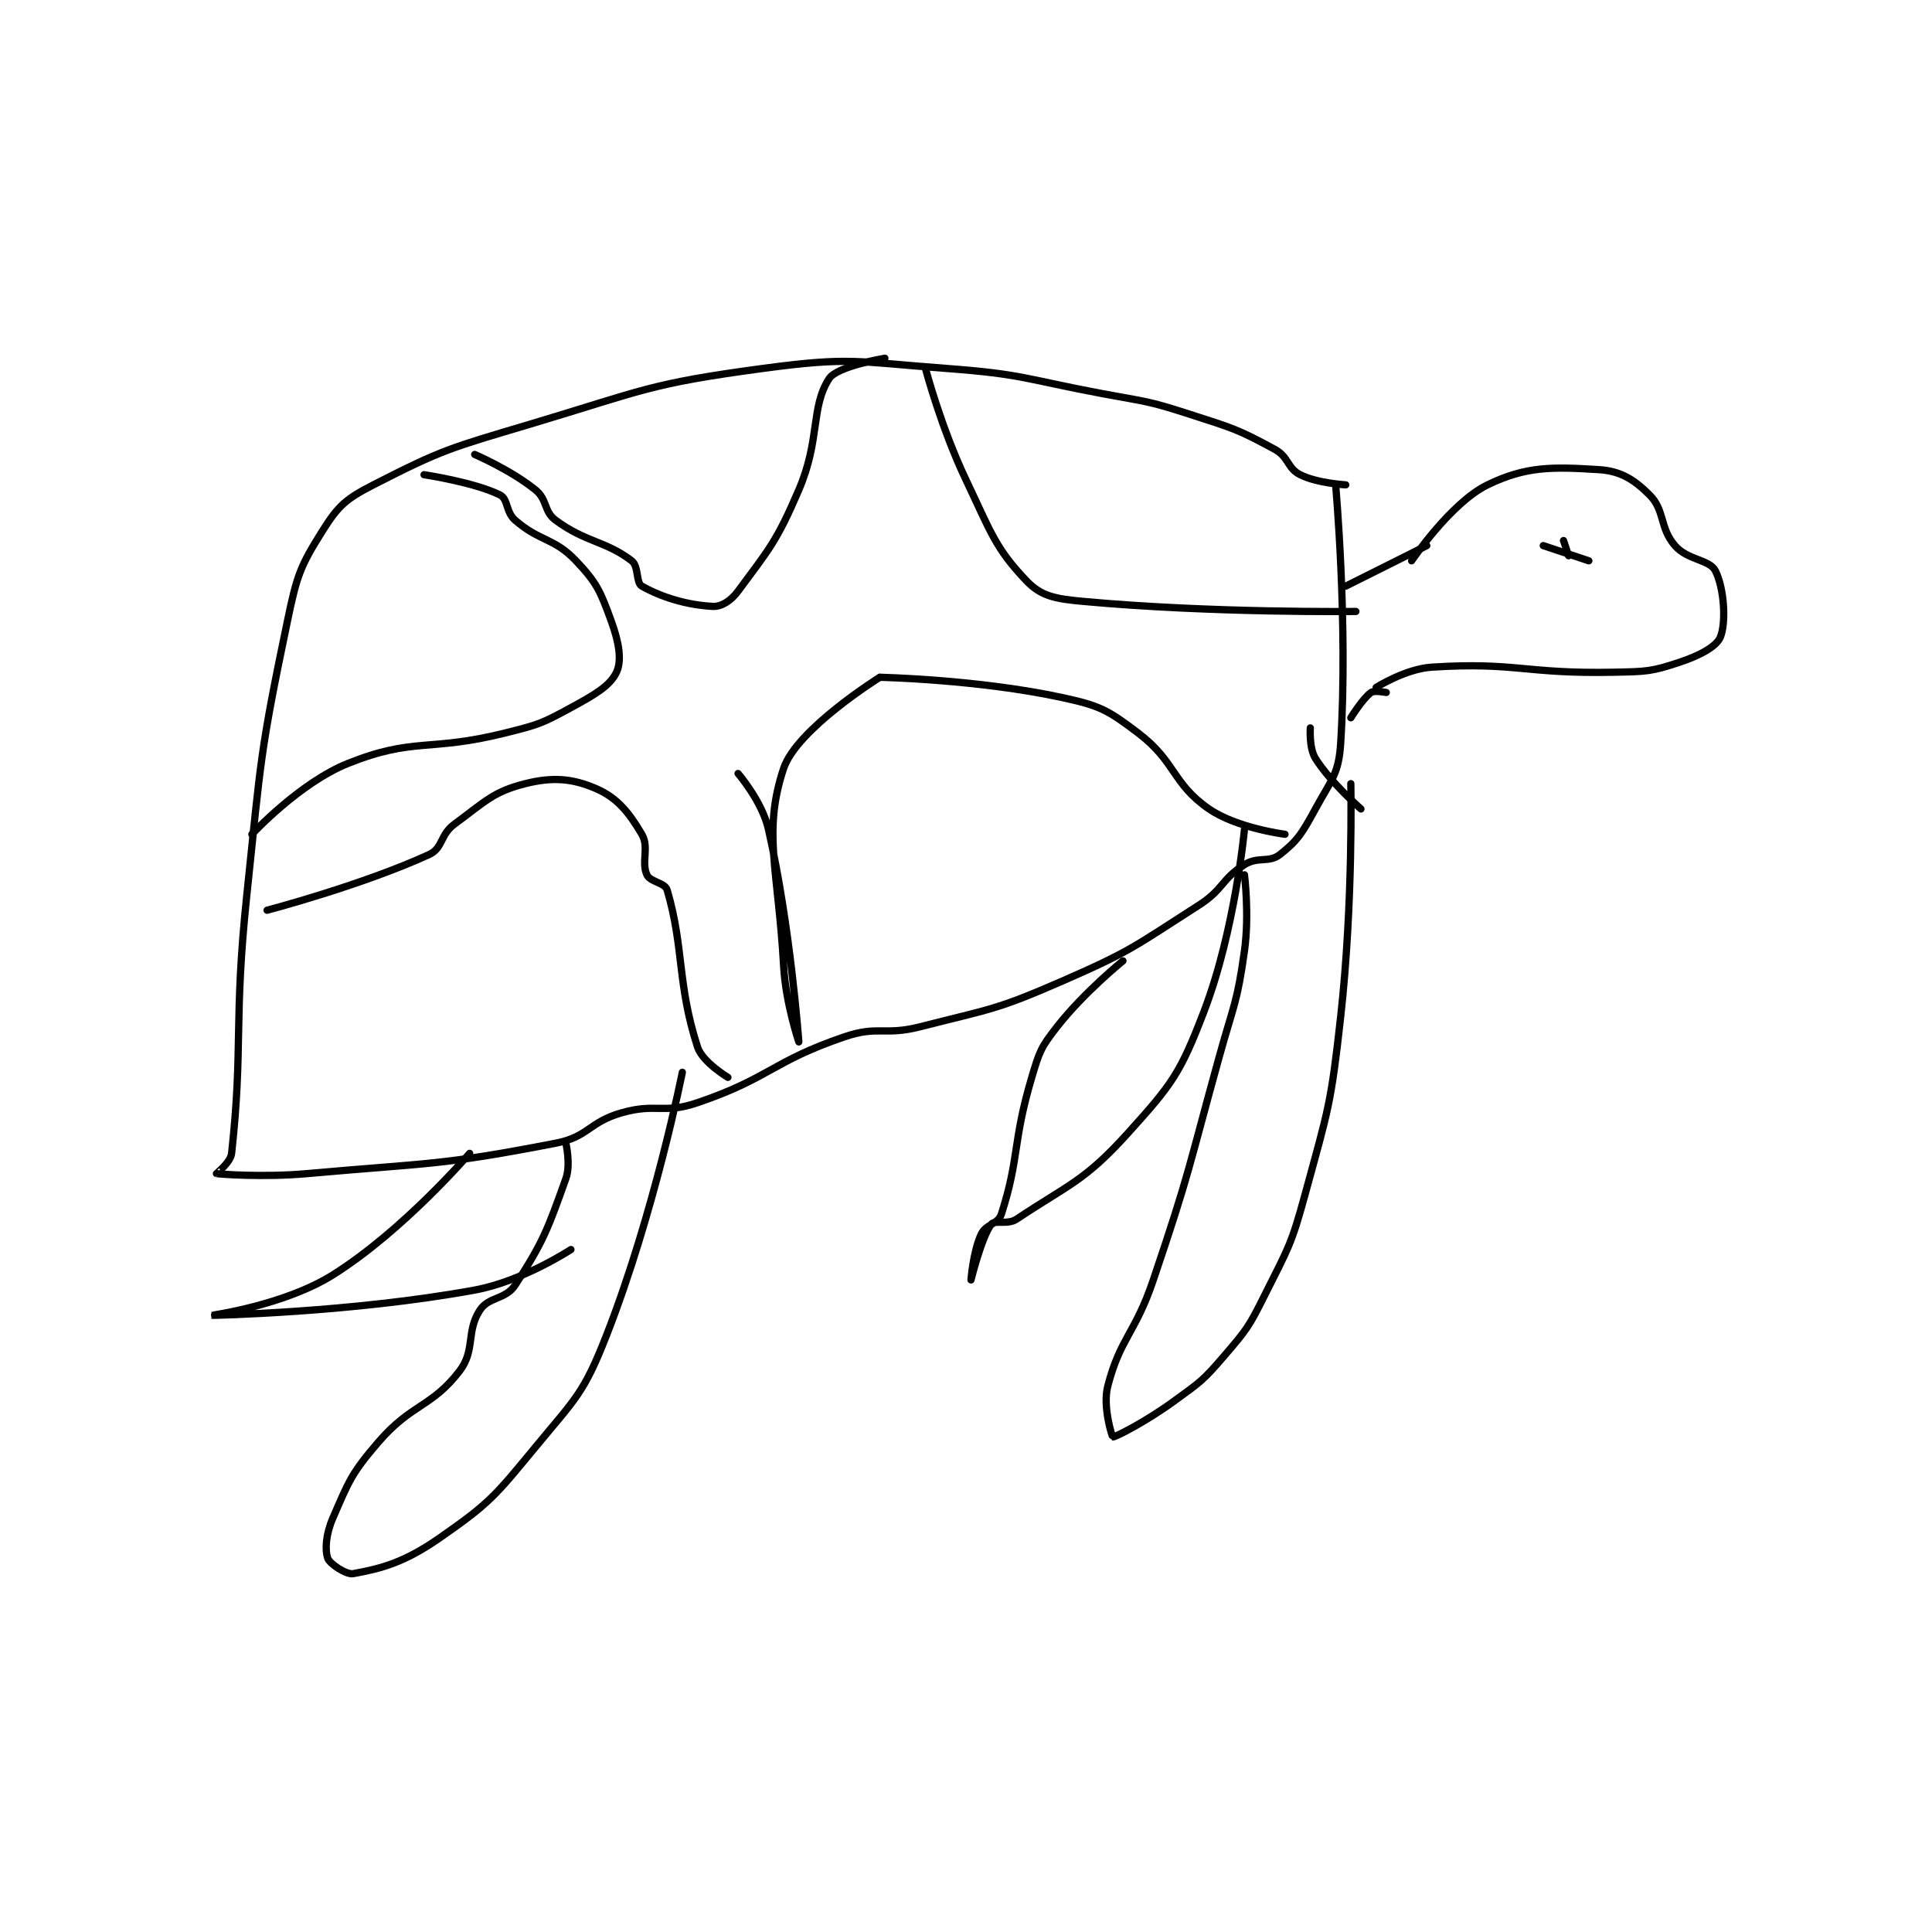 <?xml version="1.0" encoding="utf-8"?>
<!DOCTYPE svg PUBLIC "-//W3C//DTD SVG 1.1//EN" "http://www.w3.org/Graphics/SVG/1.1/DTD/svg11.dtd">
<svg viewBox="0 0 800 800" preserveAspectRatio="xMinYMin meet" xmlns="http://www.w3.org/2000/svg" version="1.1">
<g fill="none" stroke="black" stroke-linecap="round" stroke-linejoin="round" stroke-width="1.431">
<g transform="translate(87.52,148.338) scale(2.097) translate(-87,-112.133)">
<path id="0" d="M324 152.133 C324 152.133 331.729 140.671 339 137.133 C346.65 133.412 351.946 133.567 361 134.133 C365.28 134.401 367.962 136.096 371 139.133 C374.038 142.171 372.954 145.619 376 149.133 C378.536 152.059 382.857 151.848 384 154.133 C385.714 157.561 386.14 164.201 385 167.133 C384.267 169.019 381.004 170.799 377 172.133 C371.34 174.02 370.412 174.002 364 174.133 C346.308 174.494 344.663 172.07 328 173.133 C322.781 173.466 317 177.133 317 177.133 "/>
<path id="1" d="M327 149.133 L311 157.133 "/>
<path id="2" d="M309 137.133 C309 137.133 311.471 164.603 310 188.133 C309.616 194.283 308.166 195.33 305 201.133 C302.42 205.863 301.552 207.343 298 210.133 C295.837 211.833 293.68 210.458 291 212.133 C286.452 214.976 286.891 217.009 282 220.133 C269.32 228.234 268.821 229.102 255 235.133 C241.846 240.873 240.996 240.553 227 244.133 C219.836 245.966 218.737 243.837 212 246.133 C197.639 251.029 197.361 254.237 183 259.133 C176.263 261.43 174.881 259.168 168 261.133 C161.498 262.991 161.502 265.875 155 267.133 C131.968 271.591 130.39 270.949 106 273.133 C97.138 273.927 88.336 273.223 88 273.133 C87.964 273.124 90.804 270.931 91 269.133 C93.326 247.81 91.352 243.413 94 218.133 C96.83 191.118 96.58 190.148 102 164.133 C103.894 155.04 104.475 153.32 109 146.133 C112.089 141.227 113.585 139.907 119 137.133 C132.768 130.082 134.268 129.833 150 125.133 C172.42 118.436 173.317 117.176 196 114.133 C213.2 111.826 214.327 112.814 232 114.133 C247.401 115.283 247.613 116.248 263 119.133 C271.552 120.737 271.824 120.488 280 123.133 C288.609 125.919 289.583 126.088 297 130.133 C299.753 131.635 299.451 133.859 302 135.133 C305.399 136.833 311 137.133 311 137.133 "/>
<path id="3" d="M312 183.133 C312 183.133 314.346 179.315 316 178.133 C316.655 177.665 319 178.133 319 178.133 "/>
<path id="4" d="M350 149.133 L359 152.133 "/>
<path id="5" d="M354 148.133 L355 151.133 "/>
<path id="6" d="M139 131.133 C139 131.133 146.201 134.234 151 138.133 C153.408 140.09 152.586 142.355 155 144.133 C160.989 148.547 164.813 148.167 170 152.133 C171.43 153.227 170.812 156.465 172 157.133 C176.011 159.389 180.982 160.869 186 161.133 C187.71 161.223 189.583 160.051 191 158.133 C197.112 149.864 198.617 148.361 203 138.133 C207.284 128.138 205.309 121.778 209 116.133 C210.594 113.696 220 112.133 220 112.133 "/>
<path id="7" d="M129 135.133 C129 135.133 138.982 136.624 144 139.133 C145.624 139.945 145.103 142.489 147 144.133 C151.898 148.378 154.636 147.54 159 152.133 C163.195 156.549 163.87 158.277 166 164.133 C167.517 168.306 168.078 171.843 167 174.133 C165.73 176.833 162.73 178.553 158 181.133 C152.196 184.299 151.603 184.483 145 186.133 C129.941 189.898 127.035 186.919 114 192.133 C104.399 195.974 95 206.133 95 206.133 "/>
<path id="8" d="M98 221.133 C98 221.133 116.838 216.181 130 210.133 C132.755 208.867 132.136 206.243 135 204.133 C141.047 199.678 142.691 197.71 149 196.133 C154.421 194.778 158.322 195.1 163 197.133 C167.185 198.953 169.5 201.883 172 206.133 C173.502 208.687 171.857 211.618 173 214.133 C173.651 215.567 176.572 215.677 177 217.133 C180.361 228.56 178.959 235.674 183 248.133 C183.975 251.138 189 254.133 189 254.133 "/>
<path id="9" d="M191 194.133 C191 194.133 195.752 199.621 197 205.133 C201.379 224.472 203 247.133 203 247.133 C203 247.133 200.412 239.547 200 232.133 C198.941 213.069 195.834 205.631 200 193.133 C202.599 185.336 219 175.133 219 175.133 "/>
<path id="10" d="M219 175.133 C219 175.133 238.303 175.532 255 179.133 C262.478 180.746 264.013 181.592 270 186.133 C277.481 191.808 276.723 196.115 284 201.133 C289.514 204.936 299 206.133 299 206.133 "/>
<path id="11" d="M228 114.133 C228 114.133 231.082 125.806 236 136.133 C240.9 146.423 241.792 149.655 248 156.133 C250.866 159.124 253.632 159.638 259 160.133 C284.584 162.495 313 162.133 313 162.133 "/>
<path id="12" d="M157 267.133 C157 267.133 158.004 271.324 157 274.133 C153.477 283.997 152.541 286.659 147 295.133 C145.073 298.08 141.777 297.386 140 300.133 C137.279 304.338 139.16 308.025 136 312.133 C130.486 319.302 126.546 318.54 120 326.133 C114.64 332.351 114.169 333.844 111 341.133 C109.587 344.384 109.395 347.471 110 349.133 C110.381 350.182 113.625 352.383 115 352.133 C120.639 351.108 125.111 349.918 132 345.133 C141.927 338.24 142.981 336.853 151 327.133 C158.989 317.449 160.519 316.568 165 305.133 C174.436 281.055 180 253.133 180 253.133 "/>
<path id="13" d="M291 214.133 C291 214.133 291.994 221.974 291 229.133 C289.562 239.488 288.875 239.753 286 250.133 C279.887 272.207 280.298 272.57 273 294.133 C269.374 304.846 266.481 305.52 264 315.133 C262.964 319.149 264.866 325.102 265 325.133 C265.421 325.231 271.527 322.114 277 318.133 C282.298 314.28 282.793 314.042 287 309.133 C291.515 303.866 291.868 303.397 295 297.133 C299.698 287.738 300.231 287.284 303 277.133 C307.607 260.242 308.06 259.596 310 242.133 C312.507 219.573 312 196.133 312 196.133 "/>
<path id="14" d="M314 201.133 C314 201.133 307.982 195.905 305 191.133 C303.736 189.11 304 185.133 304 185.133 "/>
<path id="15" d="M267 231.133 C267 231.133 259.339 237.311 254 244.133 C250.795 248.229 250.522 249.013 249 254.133 C245.185 266.965 246.592 269.998 243 281.133 C242.343 283.169 239.945 283.086 239 285.133 C237.396 288.609 237 294.133 237 294.133 C237 294.133 239.061 285.719 241 283.133 C241.658 282.256 244.238 283.308 246 282.133 C256.368 275.221 259.395 274.668 268 265.133 C276.764 255.422 278.309 253.371 283 241.133 C289.16 225.063 291 205.133 291 205.133 "/>
<path id="16" d="M138 269.133 C138 269.133 124.894 284.416 111 293.133 C101.414 299.148 86.998 301.133 87 301.133 C87.004 301.134 114.551 300.61 139 296.133 C148.456 294.402 158 288.133 158 288.133 "/>
</g>
</g>
</svg>
